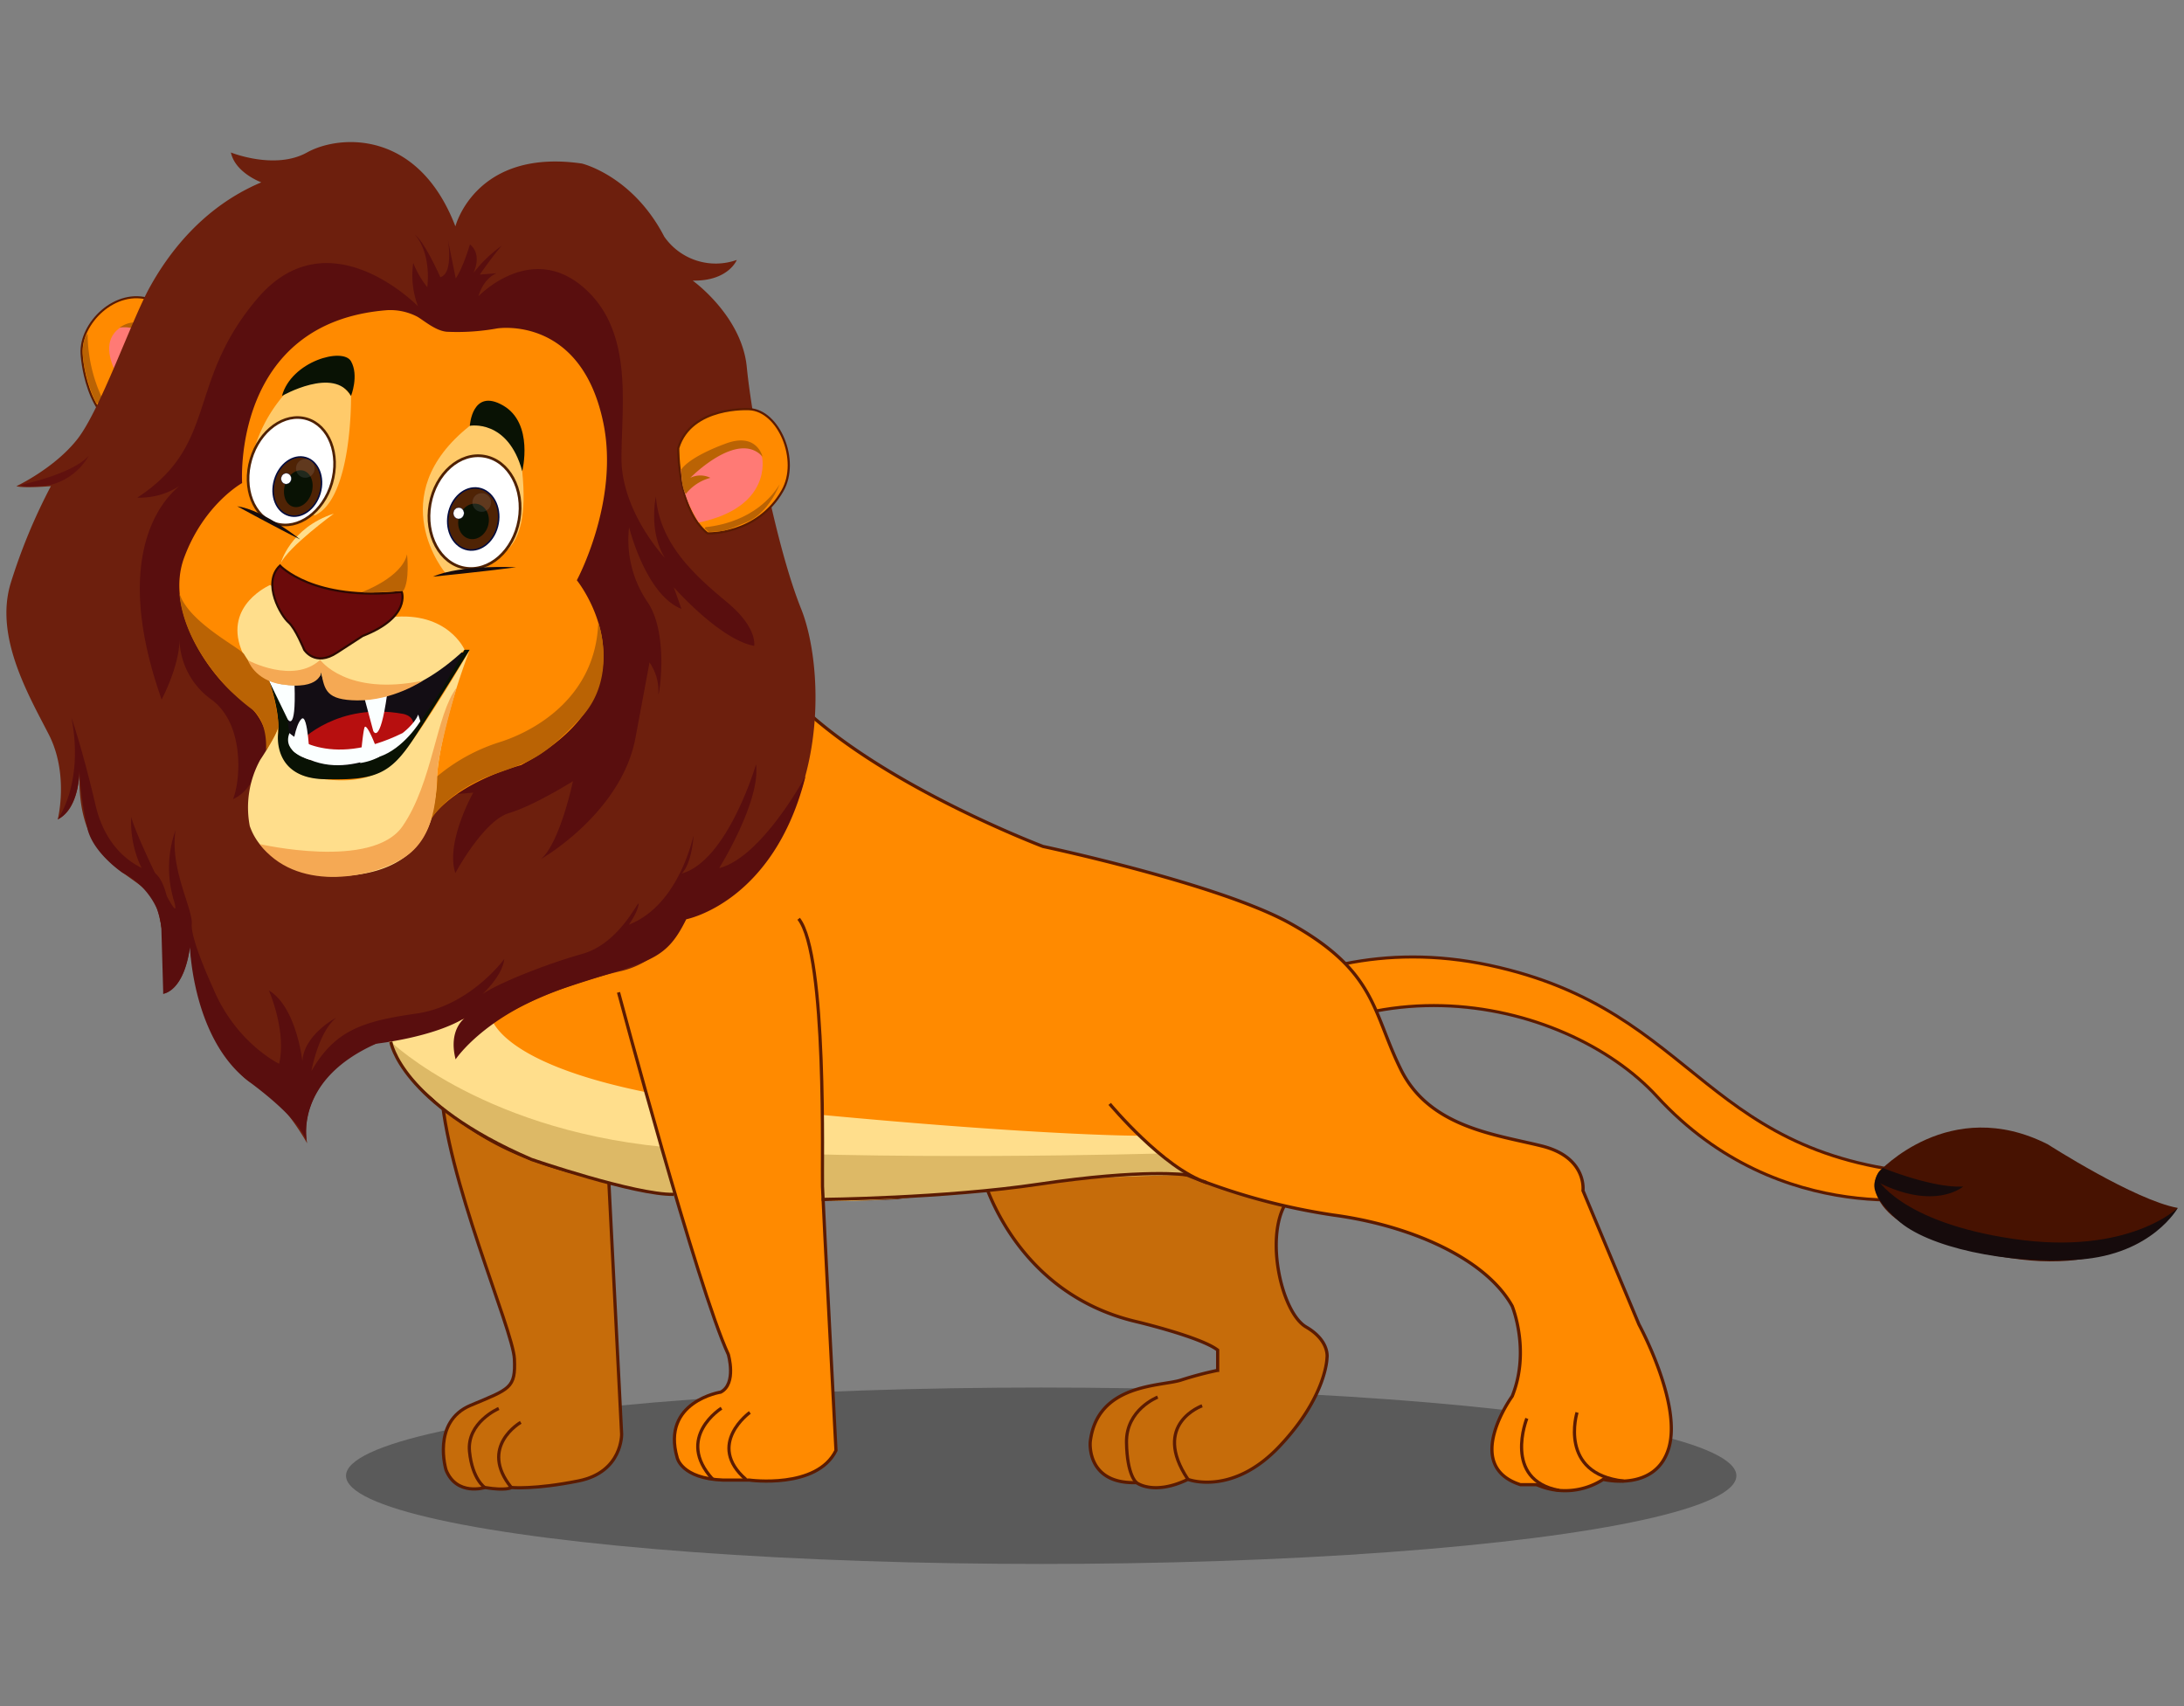 <svg id="Layer_1" data-name="Layer 1" xmlns="http://www.w3.org/2000/svg" xmlns:xlink="http://www.w3.org/1999/xlink" viewBox="0 0 512 400"><rect x="0" y="0" width="512" height="400" fill="#808080" stroke="none"/><defs><style>.cls-1,.cls-31{fill:none;}.cls-2{clip-path:url(#clip-path);}.cls-3{opacity:0.3;}.cls-12,.cls-29,.cls-4,.cls-6,.cls-7{fill:#ff8a00;}.cls-29,.cls-31,.cls-4,.cls-5,.cls-6,.cls-7{stroke:#5b1b02;}.cls-16,.cls-20,.cls-21,.cls-22,.cls-23,.cls-24,.cls-25,.cls-29,.cls-31,.cls-4,.cls-5,.cls-6,.cls-7{stroke-miterlimit:10;}.cls-4{stroke-width:0.71px;}.cls-5{fill:#c66c0a;}.cls-31,.cls-5,.cls-6{stroke-width:0.75px;}.cls-7{stroke-width:0.48px;}.cls-8{fill:#ff7a75;}.cls-9{fill:#ba6304;}.cls-10{fill:#6d1f0d;}.cls-11{fill:#590e0e;}.cls-13,.cls-17{fill:#ffde8c;}.cls-14{fill:#fbffff;}.cls-15{fill:#130d14;}.cls-16{fill:#6b0a0a;stroke:#2d0901;stroke-width:0.5px;}.cls-17{opacity:0.76;}.cls-18{fill:#091204;}.cls-19{fill:#b70f0f;}.cls-20,.cls-21,.cls-23,.cls-24,.cls-25{fill:#fff;}.cls-20,.cls-21{stroke:#4f2102;}.cls-20{stroke-width:0.64px;}.cls-21{stroke-width:0.61px;}.cls-22{fill:#4f2305;stroke-width:0.35px;}.cls-22,.cls-23,.cls-24,.cls-25{stroke:#020b3f;}.cls-23{stroke-width:0.07px;}.cls-24{stroke-width:0.12px;opacity:0.1;}.cls-25{stroke-width:0.07px;}.cls-26{fill:#160b0c;}.cls-27{fill:#60110e;}.cls-28{fill:#f5a954;}.cls-29{stroke-width:0.51px;}.cls-30{fill:#ddb966;}.cls-32{fill:#471201;}</style><clipPath id="clip-path"><rect class="cls-1" x="593" y="-565" width="478" height="590" rx="58.11" transform="translate(562 -1102) rotate(90)"/></clipPath></defs><ellipse class="cls-3" cx="244.09" cy="345.99" rx="162.97" ry="20.68"/><path class="cls-4" d="M268.38,253s30.54-37.42,80.72-26.71S398.72,273,457,275.48l-1.3,4.84s-38.12,8.51-67.27-23.27c-21.39-23.34-76-36.21-110.67,8.53l-7,1.3-6.36-9.83Z"/><path class="cls-5" d="M230.15,275s6.88,28,36.31,34.88c0,0,15,3.56,19,6.65v4.75a81.87,81.87,0,0,0-8.6,2.28c-4.66,1.51-19.64.75-21.27,14.47,0,0-1,9.94,10.82,9.57,0,0,4,3.14,12.08-.76,0,0,10.32,4,21.4-7.68s11.2-20.76,11.2-20.76.76-4-4.91-7.3-9.69-20.77-4.78-28.95-2.62-15.93-2.62-15.93L265.65,260l-23.25,3.18Z"/><path class="cls-5" d="M142.3,268.56l3.43,67.64s.24,8.92-10.09,11-15.74,1.55-15.74,1.55-1.19.83-6.22,0c0,0-6.6,2.09-9.11-4.09,0,0-3.46-11.31,5.76-15.18s10.58-4,10.26-10.9-16.23-42.94-17.18-63.68Z"/><path class="cls-6" d="M85.39,220.67S84.31,250.83,116,267.86s94.28,12.92,94.28,12.92,59.08-7.59,67.91-5.33a149.13,149.13,0,0,0,34.46,9.43c18.26,2.47,35.7,10.26,41.86,21.34,0,0,4.31,10.47,0,21.13,0,0-11.86,16.27,1.91,20.73h3.46a1.81,1.81,0,0,1,.69.14,16.39,16.39,0,0,0,15.28-1.38s12.31,3.08,15.38-7.38-7-28.93-7-28.93l-13.13-31.39s1-7.8-9.65-10.46-26.26-4.31-33-17.85-5.68-23-25.85-34.27c-16.62-9.32-58.06-18.1-58.06-18.1S196,180.14,180.26,156.9C180.26,156.9,85,203.68,85.39,220.67Z"/><path class="cls-7" d="M30.64,101.41s9.79-8,14.06-15.31c0,0,1.32-12.17-9.34-15.84-8.3-2.86-16.64,5.58-16.23,12.65C19.13,82.91,19.89,99.12,30.64,101.41Z"/><path class="cls-8" d="M28.63,76.5S37,73,42.66,88.65c0,0-5.06,4.68-10.85,5.48C31.81,94.13,20.27,81.53,28.63,76.5Z"/><path class="cls-9" d="M28,76.83s8.83-2,12.06,11.76a10.47,10.47,0,0,0,1.9-1.5,66.76,66.76,0,0,0-3.42-6.77C37.43,78.57,33.25,73.18,28,76.83Z"/><path class="cls-9" d="M20.54,78.22a36.12,36.12,0,0,0,3.59,15.51l-1.52.89a29.55,29.55,0,0,1-2.25-6.13S18.14,81.25,20.54,78.22Z"/><path class="cls-10" d="M106.76,53.07s4.68-18.36,29.65-14.73c0,0,11.9,2.82,19.32,17.15a14.7,14.7,0,0,0,17,5.45s-1.95,5-10.34,4.85c0,0,11.51,8.23,12.68,20.26s6.68,41.62,12.75,56.72,7.42,57.43-27,72.73c0,0-4.88,9.68-15.09,12.14,0,0-30.36,6.64-39,20.73,0,0-1.58-6.45,2.37-9.85,0,0-5.23,4.08-16.72,5.26S69.89,256.68,72,268.05c0,0-5.89-10.81-12.53-13.87s-15.25-22.83-15-35,2.42,11.56-6.19,13.79c0,0,1.61-19.22-4-24.24s-16.43-8.14-15.62-28.16c0,0,0,9.11-5.12,11.53,0,0,2.7-10.6-2.15-20s-12.66-22.9-8.89-35.35a133.9,133.9,0,0,1,9.43-22.77s-6.47.55-8.08,0c0,0,8.88-4.15,14.27-11S30.73,75.34,35,67.54,47.35,48.6,61.26,42.75c0,0-6.13-2.23-7.13-7,0,0,10.33,4.18,17.84,0S98,30.25,106.76,53.07Z"/><path class="cls-11" d="M98,71.82S77.08,50.27,60.33,70s-9,34.11-28.13,46.67a17.05,17.05,0,0,0,11.07-3.59S23.82,124.17,37.89,164c0,0,4.18-7.78,4.18-14.06A17.91,17.91,0,0,0,49.55,164c7.78,5.68,6.89,18.85,5.09,23.34,0,0,4.19-1.5,5.69-7.48l32.61,7.48,18-1.5s-6.58,11.67-4.19,18.85c0,0,6.58-12.27,12.57-14.06s15-7.48,15-7.48-3,14.36-7.48,18.25c0,0,18.85-10.77,22.14-28.43l3.29-17.65h0a11.69,11.69,0,0,1,2.09,6.88c-.3,3.59,3-13.16-2.69-21.24a25.84,25.84,0,0,1-4.19-17.35s3.89,15.85,12.27,19.14l-1.8-5.08s10.77,12.27,18.85,13.76c0,0,.9-4.19-6.28-10.17s-15.86-13.46-16.76-24.83c0,0-1.79,8.07,2.1,14.36,0,0-10.17-10.77-10.17-23.34s3-30.22-9.28-40.39-24.23,2.39-24.23,2.39.89-3.89,4.19-5.38l-3.89.3s2.9-4.2,5.16-6.78c0,0-6,4.07-8.68,9.75,0,0,5.4-6.47,1.21-10.06,0,0-1.54,5.36-3.33,8L105,56.17s1.38,7.92-1.77,8.82c0,0-3.61-8.21-6-10,0,0,3.84,3.67,2.94,12.35a22.74,22.74,0,0,1-3.29-5.69A20.33,20.33,0,0,0,98,71.82Z"/><path class="cls-12" d="M56.76,113.25s-2.5-37.7,34-40.53a13.71,13.71,0,0,1,7.09,1.54c1.6.94,4.29,3.31,6.9,3.52A52.51,52.51,0,0,0,116.55,77s19.69-3.23,24.9,22.19c3.77,18.38-6.22,36.85-6.22,36.85s20.55,25.41-13.08,43.34c0,0-18.69,4.74-23,16l-32.17-5-4.3-13.24a13.49,13.49,0,0,0-5.88-12.91c-7.36-5.3-18.28-20.85-13.65-33.43S56.76,113.25,56.76,113.25Z"/><path class="cls-13" d="M65.22,170.38s-1,10.55,7.82,11.91,16.34,1.36,22.8-7.49,14.3-22.46,14.3-22.46-7.49,19.06-7.83,32-7.49,21.44-25.52,21.1c0,0-14.5-.91-18.24-11.8A23.2,23.2,0,0,1,61,178.16S64.74,172.59,65.22,170.38Z"/><path class="cls-14" d="M68.51,163.53s5.74,4.27,19.56,2.51,12.85-9,12.85-9H76.34l-8.79.67Z"/><path class="cls-15" d="M65,163.53,66,173.47l4.52,6.67H83l9.42-2,6.08-7.73s9.25-14.4,10.38-17.34l-4.38-.71-23.29.71S62.81,155.2,65,163.53Z"/><path class="cls-13" d="M63.33,137.15s-10.84,4.63-6.75,15.19,16.15,9.34,18.61,5.86v-4.29s-1.23,8.59,5.72,9.41,16.56-.27,28-11c0,0-3.93-9.06-17.19-7.63l-18.79-2Z"/><path class="cls-16" d="M65.64,132.6s7.76,8.45,28.55,6.17c0,0,2.23,5.87-9.17,10.33,0,0-3.84,2.49-6,3.9-5.16,3.42-7.7-.66-7.7-.66s-2.06-5.05-3.69-6.44S61.28,136.73,65.64,132.6Z"/><path class="cls-17" d="M104.48,134.43s-15.21-18.05,5.66-34.6c0,0,10.24-3.55,11.71,6.16,3.75,24.73-5.27,23.09-8.11,27.35Z"/><path class="cls-18" d="M110.14,99.83s8.93-1.68,12.29,10.65c0,0,2.8-11.21-4.48-15.41S110.14,99.83,110.14,99.83Z"/><path class="cls-17" d="M58.14,114.74a34.63,34.63,0,0,1,8.45-22.18c8.89-10,15.7.27,15.7.27s.39,23.93-8.47,28Z"/><path class="cls-13" d="M115,238s1,15.71,63.41,22,88.31,6.27,88.31,6.27l11.49,9.15a213.54,213.54,0,0,0-31.78,1.28c-19.27,2-44.51,5.25-53.8,4.48s-42.74-1.21-54.41-5.42c0,0-25.87-5.07-42-23.67,0,0-4.21-3.6-6-11l10.75-1.06Z"/><path class="cls-18" d="M82.29,92.83s1.9-4.77,0-8.13-14,0-16.19,8.13C66.1,92.83,78.31,85.82,82.29,92.83Z"/><path class="cls-19" d="M70.56,173.67s8.64-9.07,23.81-6.32c0,0,3.88.46,2.11,4.52s-16.12,7-16.12,7l-9.8-.77Z"/><path class="cls-18" d="M63,159.48s2.7,7,2.2,12.51c0,0-1.46,10.35,10.72,10.69s15.56-1.2,21-9.41,13.19-20.93,13.19-20.93h-1.22s-9.63,18.31-16.09,22.88-17.14,6.48-24.32.39a75.72,75.72,0,0,1-1.26-9.32C67.25,163.52,63,159.48,63,159.48Z"/><path class="cls-14" d="M63,159.48l4.43,9.13s2,3.44,1.62-7.94C69,160.67,65,160.64,63,159.48Z"/><path class="cls-14" d="M85.39,163.51l2.12,7.88s1.54,3.54,3.24-8.56C90.75,162.83,86.56,163.53,85.39,163.51Z"/><path class="cls-14" d="M68.51,175.61s.64-5.65,2.18-7.07,1.92,9.58,1.92,9.58S68.72,176.75,68.51,175.61Z"/><path class="cls-14" d="M84.44,178.89s.56-6.87,1-8.29,2.84,4.51,3.48,6.84A14,14,0,0,1,84.44,178.89Z"/><path class="cls-14" d="M67.86,171.87s8.89,8.69,26.51,0c0,0,2.8-2.09,3.67-4.34l.5,1.56s-3.88,6.45-9.67,8.35c-4.43,1.45-10.13,3.23-16.26.68C72.61,178.12,66,176.51,67.86,171.87Z"/><ellipse class="cls-20" cx="111.24" cy="120.07" rx="13.3" ry="10.59" transform="translate(-26.44 208.58) rotate(-79.92)"/><ellipse class="cls-21" cx="68.3" cy="110.48" rx="12.8" ry="9.88" transform="translate(-56.97 144.81) rotate(-73.6)"/><ellipse class="cls-22" cx="110.94" cy="121.68" rx="7.32" ry="5.93" transform="translate(-28.28 209.61) rotate(-79.92)"/><ellipse class="cls-18" cx="111.01" cy="122.25" rx="4.2" ry="3.56" transform="translate(-34.75 199.85) rotate(-75.79)"/><ellipse class="cls-23" cx="107.54" cy="120.34" rx="1.33" ry="1.25" transform="translate(-23.95 213.92) rotate(-83.66)"/><circle class="cls-24" cx="112.94" cy="117.8" r="2.2"/><ellipse class="cls-22" cx="69.71" cy="114.08" rx="7.05" ry="5.54" transform="translate(-59.42 148.74) rotate(-73.6)"/><ellipse class="cls-18" cx="69.93" cy="114.59" rx="4.4" ry="3.26" transform="translate(-59.74 149.31) rotate(-73.6)"/><ellipse class="cls-25" cx="67.1" cy="112.22" rx="1.27" ry="1.2" transform="translate(-51.85 166.52) rotate(-83.66)"/><circle class="cls-24" cx="71.58" cy="109.81" r="2.2"/><path class="cls-9" d="M84.79,138.84s9.41-3.39,10.63-8.89c0,0,.69,6.16-.88,8.58C94.54,138.53,86,139.13,84.79,138.84Z"/><path class="cls-9" d="M102.43,182.07a42.79,42.79,0,0,1,14.48-8c8.62-2.67,22.76-10.71,23.34-28.16,0,0,4.7,13.11-4.15,22.46s-11.68,10.17-20.21,13.13-13.92,8.51-15,11C100.93,192.51,102.87,184.45,102.43,182.07Z"/><path class="cls-9" d="M62.35,176s2.63-4,2.87-5.64-1.33-9.16-2.23-10.9c-.65-1.25-1.55.72-5.78-6.1-1-1.54-13-7.43-15.13-14.22,0,0,.09,5,3.6,11.6A47.13,47.13,0,0,0,59,166.24C63,169.23,62.35,176,62.35,176Z"/><path class="cls-13" d="M65.81,132.07s2.18-8.31,12.47-11.66C78.28,120.41,67.57,128.23,65.81,132.07Z"/><path class="cls-26" d="M101.5,135.2S114,133.94,121,133C121,133,108.16,132.28,101.5,135.2Z"/><path class="cls-26" d="M55.6,118.69s9.36,5.13,14.78,7.79C70.38,126.48,61.9,119.6,55.6,118.69Z"/><path class="cls-27" d="M4.79,113.69s11.92-2.38,16-6.81a14.28,14.28,0,0,1-9,6.81S5.63,114.57,4.79,113.69Z"/><path class="cls-11" d="M13.49,192.14s6.27-8.32,3.26-23.89c0,0,2.46,6.92,5.66,20.56s13.51,15.66,13.51,15.66,3.65,1.15,4.12,13.28S38.27,233,38.27,233s.9-14.19-1.51-20a17.56,17.56,0,0,0-8-8.36s-6.61-4.39-8.16-10a81.74,81.74,0,0,1-2-14.06S18.79,189.32,13.49,192.14Z"/><path class="cls-11" d="M30.77,191.49a24.62,24.62,0,0,0,3,13.13l2.8,3.49,1.25,9.23L38.27,233s4.83-.44,6.27-11c0,0,.6,21.74,13.94,31.66S72,268.05,72,268.05s-3.49-14.6,16.18-23.35c0,0,13.57-1.48,21-6.18,0,0-4.21,2.62-2.37,9.85,0,0,6.89-10.5,25.89-16.84s23.17-5.69,28.16-16c0,0,20.57-3.88,28-33.61,0,0-10.23,19.08-20.26,21.61,0,0,9.75-15.64,8.64-24.33,0,0-6.63,22.63-17.46,25.61,0,0,2-1.5,2.7-7.67s-1.39,14.31-15.05,19.65c0,0,2-2.79,2.27-4.72s-4.09,9-13.17,11.57-19.6,6.87-23.41,9.4c0,0,4.68-4.21,5.09-8.19,0,0-8,11-20.62,12.79s-19.08,3.94-24.58,13.47c0,0,1.59-9.14,5.87-12.55,0,0-7.59,3.95-8,10.23,0,0-1.38-12.71-7.85-16.58,0,0,4.19,9.51,2.4,17.19,0,0-10.21-4.89-15.54-17.87,0,0-5.21-11.18-4.94-14.86s-5.15-12.84-3.81-22a26.1,26.1,0,0,0-.58,15.71c0,.22.11.43.18.65C43.36,220.08,31.36,194.94,30.77,191.49Z"/><path class="cls-28" d="M58.13,154.8s10.62,5.7,16.93-.1c0,0,6.13,8.6,24.08,4.88,0,0-7,4.73-15.39,4.63-7.24-.08-7.67-2.38-8.45-6.62,0,0-.2,4.26-9.26,2.87C59.66,159.48,58.13,154.8,58.13,154.8Z"/><path class="cls-28" d="M60.88,197.89s26.39,6.12,33.49-4.18,7.83-26.15,12.69-32.51c0,0-4.1,13.81-4.47,19.25s-.09,15.93-8.22,20.84S69.28,209,60.88,197.89Z"/><path class="cls-29" d="M159,105.05s-.22,14.39,6.87,20c0,0,11.62.45,17.57-10,4.06-7.12-.83-18.77-7.76-19.12C175.67,95.93,162.05,95.1,159,105.05Z"/><path class="cls-8" d="M178.67,107.24s2.5,11.63-14.84,15.27c0,0-4.18-6.05-4.15-12.27C159.68,110.24,174.62,97.66,178.67,107.24Z"/><path class="cls-9" d="M160.76,115.83a10.9,10.9,0,0,1,5.78-3.8,5.31,5.31,0,0,0-4.71,0s11.07-11.31,16.91-5c0,0-1.32-5.81-8.69-3,0,0-8,2.79-10.31,6C159.74,110,159.57,113.91,160.76,115.83Z"/><path class="cls-9" d="M165.35,123.6c.08.19-.45.13.18.58l.59.56c3.75-.25,3.39,0,8.92-2.31,5.22-2.14,7.72-8.85,7.72-8.85C177.3,122.3,167.45,123.37,165.35,123.6Z"/><path class="cls-30" d="M91.61,244.23s22.62,21.84,68,25,113,1.19,113,1.19l5.56,5.08s-18.69.17-28.16,1.34-50.16,6.11-57.42,4.42L157.89,280s-39.07-4.14-56.11-22.29C101.78,257.73,94,251.51,91.61,244.23Z"/><path class="cls-6" d="M145,232.66s18.54,69.36,25.74,84.89c0,0,2,6.83-1.76,8.83,0,0-14,2.2-10.24,15.34,0,0,.93,4.93,10.8,5.29h6.15s15.82,2.19,20.29-6.94c0,0-3-57.49-3.16-61.87s1.11-54.4-5.59-62.79"/><path class="cls-31" d="M369.71,331.15s-4.49,14.38,10.93,16.09"/><path class="cls-31" d="M357.94,332.55s-5.75,14.41,7.57,16.88"/><path class="cls-31" d="M175.79,331.15s-10.39,7.49-.91,15.71"/><path class="cls-31" d="M169.14,330.15s-11,6.85-2.06,16.66"/><path class="cls-31" d="M122.08,333.47s-10,5.72-2.18,15.31"/><path class="cls-31" d="M116.93,330.22s-7.57,3.25-6.86,10.12c.66,6.52,3.61,8.44,3.61,8.44"/><path class="cls-31" d="M281.82,329.59s-12,4.24-3.34,17.23"/><path class="cls-31" d="M271.4,327.56s-7.45,2.88-7.31,10.65,2.31,9.37,2.31,9.37"/><path class="cls-6" d="M260.15,258.81s12.55,15.12,22.78,18.48"/><path class="cls-31" d="M91.61,244.23s2.24,14.38,33,27.61c0,0,24.38,8.37,33.32,8.18"/><path class="cls-31" d="M192.63,281.21s28.83-.26,51-3.59c24.49-3.66,34.56-2.17,34.56-2.17"/><path class="cls-32" d="M440.48,274.74s16.53-18.17,39.61-6.44c0,0,20.36,13.08,30.45,14.9,0,0-10.37,15.41-37.13,12.05S436.28,281.85,440.48,274.74Z"/><path class="cls-26" d="M439.87,276.09s5.37,10.47,32.28,14.39,38.39-7.28,38.39-7.28-6,10.88-23.09,12.1-35.71-2.94-42.53-9.2S439.26,277.43,439.87,276.09Z"/><path class="cls-26" d="M441.41,273.83s11.68,4.78,18.83,4.35c0,0-6.79,5.95-20.66-1.36A4.83,4.83,0,0,1,441.41,273.83Z"/></svg>